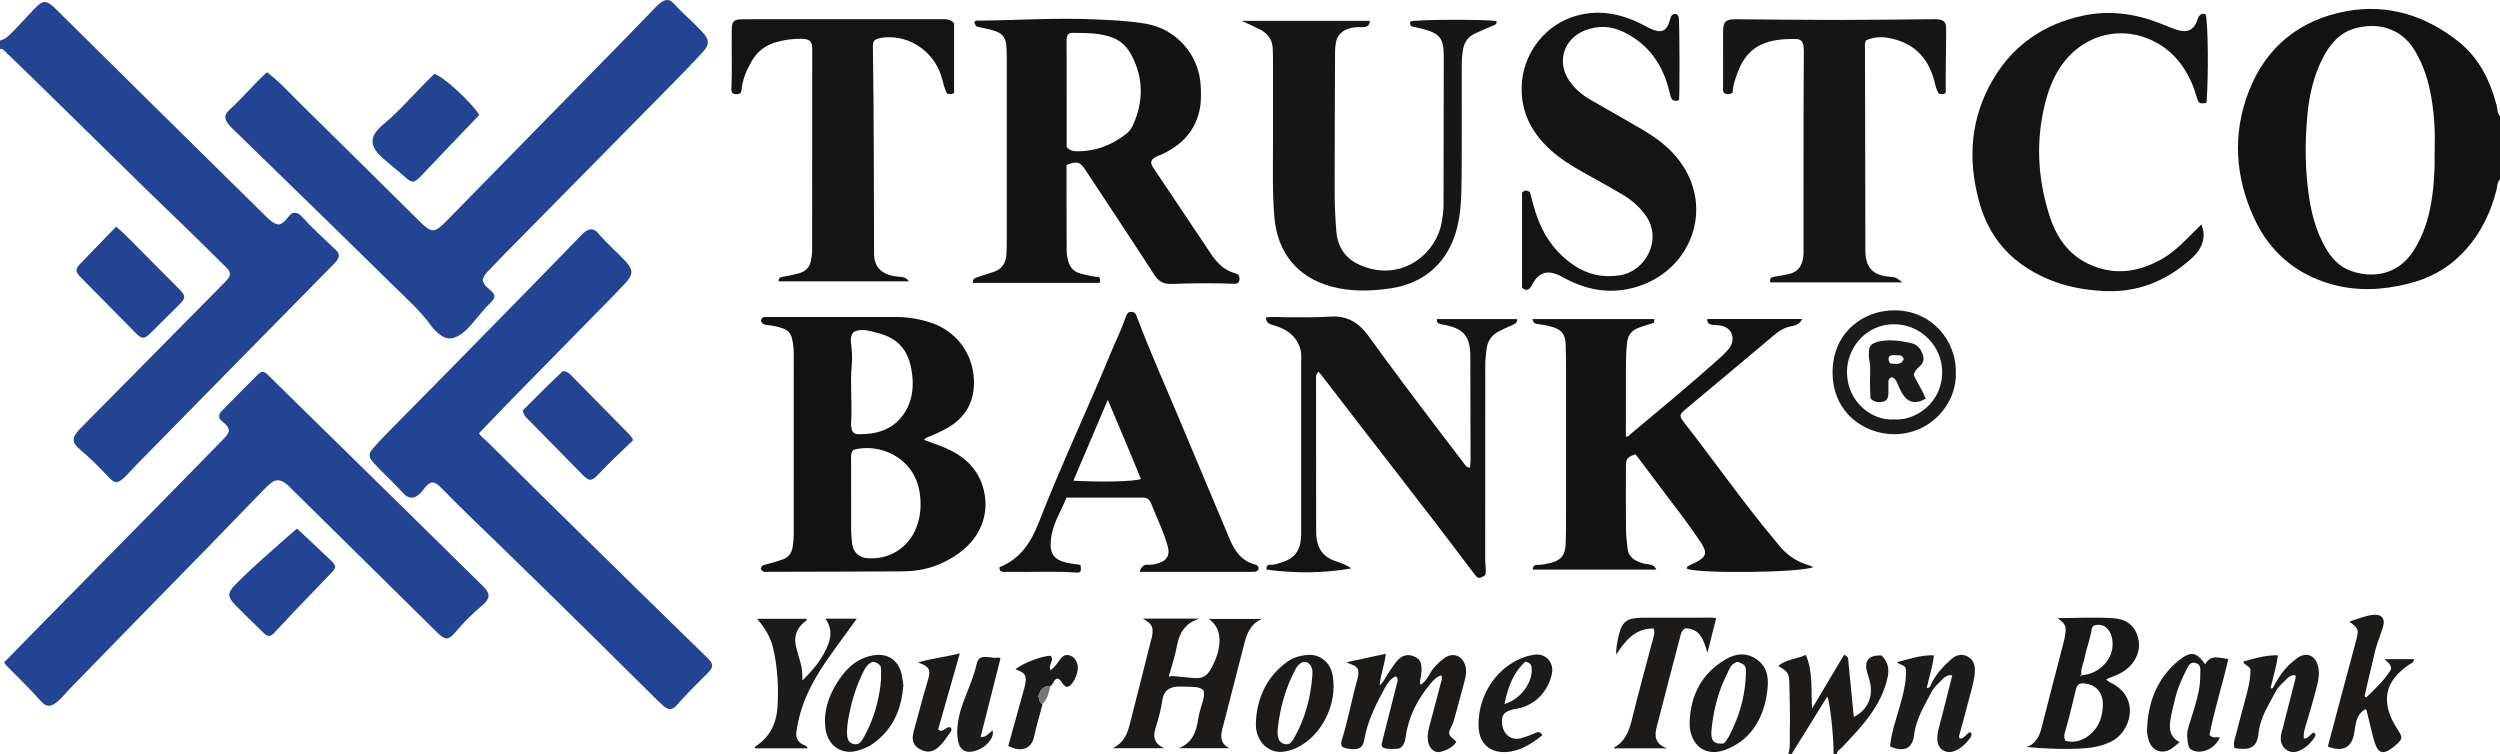 <?xml version="1.0" encoding="iso-8859-1"?>
<!-- Generator: Adobe Illustrator 27.0.0, SVG Export Plug-In . SVG Version: 6.00 Build 0)  -->
<svg version="1.1" id="Layer_1" xmlns="http://www.w3.org/2000/svg" xmlns:xlink="http://www.w3.org/1999/xlink" x="0px" y="0px"
	 viewBox="0 0 1493 450.235" style="enable-background:new 0 0 1493 450.235;" xml:space="preserve">
<g>
	<path style="fill:#224493;" d="M0,24.235c3.395-0.827,5.674-3.327,7.966-5.638c4.216-4.253,8.139-8.795,12.306-13.099
		c5.51-5.691,7.446-5.667,13.114-0.065c18.838,18.616,37.648,37.262,56.498,55.866c22.997,22.697,46.021,45.367,69.04,68.041
		c2.135,2.103,4.304,4.185,7.472,4.766c3.834-0.759,5.141-4.505,7.755-6.619c2.419-1.007,4.334-0.094,5.87,1.612
		c6.47,7.191,13.678,13.622,20.658,20.29c2.274,2.173,2.186,4.04,0.216,6.599c-0.506,0.657-1.101,1.247-1.684,1.84
		c-16.587,16.857-33.187,33.702-49.767,50.565c-22.649,23.037-45.288,46.085-67.92,69.14c-2.215,2.256-4.347,4.594-6.52,6.891
		c-1.502,1.588-3.16,2.948-5.262,3.611c-2.614-0.307-4.049-2.259-5.635-3.913c-5.071-5.291-10.166-10.537-15.836-15.221
		c-5.578-4.607-5.67-7.431-0.511-12.791c6.237-6.481,12.64-12.801,18.963-19.2c22.245-22.51,44.487-45.023,66.73-67.534
		c0.468-0.474,0.956-0.93,1.406-1.421c3.201-3.497,3.298-5.232,0.028-8.479c-8.392-8.332-16.851-16.597-25.322-24.849
		c-7.752-7.55-15.595-15.008-23.329-22.576c-20.948-20.499-41.85-41.043-62.789-61.551c-6.542-6.407-13.136-12.76-19.72-19.123
		C2.673,30.361,1.776,29.018,0,29.235C0,27.568,0,25.901,0,24.235z"/>
	<path style="fill:#131212;" d="M1493,107.235c-1.834,1.521-1.495,3.828-1.991,5.792c-3.815,15.119-10.62,28.543-21.845,39.578
		c-8.767,8.619-19.233,13.901-31.107,16.861c-15.277,3.809-30.539,4.551-45.768,0.256c-21.235-5.99-36.752-19.283-45.967-39.093
		c-11.567-24.866-13.247-50.849-3.187-76.487c10.355-26.39,30.637-42.491,58.321-47.496c24.603-4.448,47.113,2.622,66.642,18.111
		c12.296,9.753,18.986,23.218,22.904,38.201c0.552,2.111,0.226,4.544,1.998,6.278C1493,81.901,1493,94.568,1493,107.235z
		 M1453.987,89.175c0.342-9.895-0.194-20.343-1.943-30.71c-1.697-10.054-4.722-19.67-10.027-28.438
		c-8.004-13.229-21.985-16.857-35.501-13.125c-9.558,2.639-15.225,9.697-19.5,18.076c-5.273,10.337-7.844,21.485-8.96,32.93
		c-1.619,16.599-1.56,33.211,0.909,49.748c1.552,10.395,4.338,20.438,9.475,29.678c3.64,6.548,8.504,12.043,15.786,14.55
		c13.445,4.629,27.985,1.792,36.82-11.67c4.982-7.591,8.103-15.918,10.006-24.74C1453.591,113.708,1454.096,101.768,1453.987,89.175
		z"/>
	<path style="fill:#1C1B1A;" d="M1068,450.235c1.326-4.185,0.76-8.547,0.869-12.789c0.252-9.798-0.054-19.614-0.28-29.42
		c-0.139-6.034-0.833-6.94-6.664-10.3c4.805-4.066,11.003-4.095,16.511-6.61c4.392,10.056,3.038,20.593,3.725,32.036
		c6.754-11.346,12.952-21.759,19.079-32.052c2.847,0.834,2.485,2.71,2.641,4.279c1.079,10.903,2.132,21.808,3.199,32.771
		c8.246-4.114,11.815-12.024,9.588-21.099c-0.473-1.926-1.125-3.807-1.654-5.72c-1.879-6.798,1.083-10.285,8.706-9.852
		c3.399,3.384,4.672,7.578,3.681,12.499c-1.667,8.275-5.39,15.624-10.184,22.476c-5.073,7.251-11.24,13.558-17.289,19.97
		c-1.091,1.156-2.807,1.89-2.925,3.812c-0.667,0-1.333,0-2,0c0.236-8.811-2.126-31.201-3.766-34.256
		c-7.148,11.531-14.191,22.894-21.234,34.256C1069.333,450.235,1068.667,450.235,1068,450.235z"/>
	<path style="fill:#224493;" d="M159.448,43.109c7.565,5.767,13.554,12.521,19.96,18.803c23.902,23.439,47.641,47.043,71.449,70.578
		c6.794,6.716,8.661,6.731,15.479-0.21c19.372-19.721,38.696-39.489,58.044-59.234c16.55-16.89,33.116-33.764,49.653-50.667
		c5.82-5.948,11.565-11.97,17.37-17.934c1.042-1.07,2.122-2.141,3.338-2.995c2.88-2.023,5.232-2.012,7.537,0.555
		c5.351,5.961,11.553,11.048,16.987,16.911c4.506,4.861,4.667,7.606,0.173,12.48c-5.979,6.486-12.129,12.818-18.32,19.104
		c-33.54,34.054-67.118,68.07-100.672,102.11c-3.153,3.199-6.217,6.485-9.343,9.71c-1.418,1.463-2.445,3.122-2.876,4.919
		c0.57,2.678,2.326,4.156,4.161,5.657c3.531,2.888,3.787,4.785,0.656,7.785c-3.988,3.822-7.263,8.233-10.868,12.369
		c-1.974,2.264-3.964,4.483-6.429,6.238c-5.588,3.979-9.793,3.757-14.741-0.873c-1.091-1.021-2.202-2.069-3.066-3.275
		c-6.748-9.41-15.389-17.042-23.571-25.093c-17.92-17.635-35.92-35.19-53.914-52.75c-13.823-13.489-27.69-26.933-41.527-40.408
		c-0.951-0.926-1.907-1.872-2.705-2.927c-2.216-2.931-2.319-5.484,0.426-7.996C144.509,58.775,151.335,50.552,159.448,43.109z"/>
	<path style="fill:#224493;" d="M286.073,258.73c1.217,2.124,3.241,3.397,4.884,5.029c11.468,11.385,22.953,22.753,34.473,34.086
		c18.287,17.99,36.59,35.963,54.914,53.915c14.039,13.754,28.127,27.46,42.18,41.2c3.579,3.499,3.716,5.379,0.305,8.807
		c-6.341,6.372-12.814,12.605-18.708,19.417c-2.517,2.91-4.917,2.953-7.819,0.481c-2.151-1.832-4.125-3.875-6.139-5.865
		c-12.915-12.765-25.788-25.573-38.735-38.306c-16.149-15.882-32.312-31.751-48.552-47.541
		c-13.134-12.77-26.433-25.371-39.239-38.476c-0.349-0.357-0.694-0.722-1.064-1.056c-3.557-3.215-5.57-3.073-8.745,0.662
		c-0.86,1.012-1.539,2.185-2.45,3.143c-3.477,3.656-7.06,4.101-10.389,0.453c-5.841-6.399-12.328-12.147-18.139-18.551
		c-2.796-3.081-2.802-5.247-0.1-8.369c3.156-3.646,6.519-7.12,9.901-10.561c11.211-11.406,22.494-22.74,33.706-34.144
		c17.049-17.341,34.073-34.704,51.084-52.082c9.669-9.878,19.289-19.806,28.934-29.708c0.814-0.835,1.599-1.709,2.488-2.458
		c2.946-2.484,5.867-2.563,8.315,0.405c4.898,5.94,10.819,10.842,16.042,16.44c5.063,5.427,5.176,8.117,0.058,13.657
		c-4.632,5.014-9.476,9.834-14.257,14.71c-17.61,17.959-35.249,35.889-52.841,53.865
		C299.432,244.779,292.779,251.772,286.073,258.73z"/>
	<path style="fill:#224493;" d="M2.49,395.552c6.277-6.415,12.314-12.616,18.385-18.785c25.701-26.117,51.423-52.214,77.113-78.342
		c11.793-11.994,23.525-24.049,35.3-36.061c1.527-1.558,3.029-3.1,3.429-5.273c-0.456-3.477-3.735-4.605-5.494-6.952
		c-0.936-2.265,0.28-3.801,1.749-5.281c6.922-6.973,13.797-13.993,20.764-20.92c2.661-2.646,3.779-2.458,6.602,0.313
		c26.145,25.667,52.314,51.309,78.458,76.978c16.401,16.103,32.766,32.242,49.159,48.354c1.799,1.768,3.496,3.571,3.885,6.099
		c-0.373,2.599-1.941,4.3-3.766,5.803c-5.931,4.884-11.254,10.358-16.233,16.208c-4.033,4.74-5.963,4.714-10.616,0.156
		c-9.758-9.559-19.464-19.171-29.188-28.765c-19.684-19.42-39.363-38.843-59.053-58.256c-0.828-0.816-1.674-1.638-2.618-2.306
		c-3.297-2.335-5.959-2.326-9.051,0.349c-2.514,2.175-4.807,4.614-7.128,7.004c-10.091,10.391-20.125,20.836-30.237,31.206
		c-15.116,15.503-30.292,30.948-45.418,46.44c-12.215,12.51-24.377,25.073-36.606,37.569c-2.674,2.732-4.959,5.839-7.991,8.225
		c-3.746,2.949-6.417,3.004-9.539-0.577c-6.579-7.546-13.85-14.403-20.831-21.548C3.228,396.843,3.02,396.369,2.49,395.552z"/>
	<path style="fill:#141313;" d="M581.06,168.928c-0.448-2.555,1.492-2.988,3.214-3.567c2.976-1.001,5.958-1.986,8.954-2.926
		c5.343-1.676,7.572-5.585,7.826-10.885c0.128-2.659,0.183-5.325,0.184-7.988c0.012-35.982,0.012-71.965-0.001-107.947
		c-0.001-2.663-0.028-5.333-0.209-7.988c-0.352-5.156-2.468-7.866-7.452-9.358c-2.852-0.854-5.792-1.43-8.709-2.049
		c-2.047-0.434-2.038-0.423-3.039-2.97c0.541-1.191,1.636-0.93,2.595-0.938c22.963-0.197,45.919-1.789,68.883-0.76
		c10.439,0.468,20.918,0.813,31.261,2.665c17.987,3.222,31.384,18.361,32.463,36.621c0.365,6.18,0.38,12.287-1.511,18.253
		c-3.56,11.236-11.447,18.389-21.867,23.177c-2.208,1.014-4.865,1.422-6.099,4.052c-0.3,1.979,0.933,3.439,1.924,4.923
		c11.072,16.575,22.218,33.1,33.254,49.699c3.676,5.529,7.876,10.288,14.57,12.136c0.626,0.173,1.211,0.499,1.806,0.773
		c0.145,0.067,0.254,0.213,0.433,0.37c1.052,1.491,0.72,3.032,0.264,4.298c-0.968,0.904-1.829,0.986-2.64,0.954
		c-12.483-0.494-24.97-0.396-37.444,0.104c-4.643,0.186-7.665-1.284-10.272-5.315c-13.623-21.062-27.534-41.937-41.318-62.895
		c-3.116-4.738-5.065-5.325-11.205-2.844c0,5.807-0.009,11.775,0.002,17.743c0.019,10.828,0.044,21.655,0.081,32.483
		c0.004,1.163,0.008,2.339,0.173,3.486c1.121,7.816,3.82,10.668,11.633,11.976c2.451,0.41,4.825,1.326,7.201,1.091
		c1.278,1.012,1.014,2.165,0.732,3.622C631.557,168.928,606.313,168.928,581.06,168.928z M637.004,87.846
		c1.879,2.064,3.928,2.468,6.173,2.487c11.263,0.096,21.106-3.722,29.801-10.732c1.584-1.277,2.744-2.912,3.573-4.745
		c6.413-14.194,6.466-28.266-0.943-42.147c-2.511-4.704-6.161-8.308-11.157-10.238c-7.595-2.935-15.653-2.69-23.6-2.859
		c-2.8-0.059-3.752,1.226-3.876,4.132c-0.12,2.826,0.026,5.663,0.026,8.495C637.006,50.728,637.004,69.215,637.004,87.846z"/>
	<path style="fill:#121212;" d="M551.771,262.689c5.89,2.236,11.454,3.943,16.619,6.615c8.943,4.628,15.48,11.465,18.517,21.203
		c4.68,15.01-0.817,29.986-13.808,39.56c-9.898,7.294-21.142,11.069-33.479,11.143c-26.657,0.159-53.315,0.219-79.973,0.277
		c-1.885,0.004-4.115,0.709-5.294-1.73c0.118-1.537,1.02-2.147,2.509-2.52c3.37-0.845,6.708-1.841,10.013-2.917
		c3.822-1.245,5.998-3.841,6.537-7.95c0.304-2.318,0.595-4.611,0.594-6.95c-0.01-35.999-0.018-71.997,0.012-107.996
		c0.003-3.021-0.335-5.979-0.941-8.92c-0.657-3.186-2.484-5.322-5.603-6.401c-2.84-0.983-5.737-1.625-8.721-1.945
		c-1.841-0.197-3.716-0.42-4.336-2.691c0.295-1.188,0.86-2.124,2.301-2.134c1.166-0.008,2.333-0.023,3.499-0.023
		c24.833-0.001,49.666,0.01,74.499-0.008c7.716-0.006,15.191,1.266,22.465,3.849c11.57,4.108,23.979,15.678,24.468,34.39
		c0.302,11.56-4.405,20.967-14.537,27.234c-3.544,2.192-7.301,3.923-11.141,5.513C554.65,260.835,553.119,261.115,551.771,262.689z
		 M509.653,268.669c-1.659,1.727-1.378,3.944-1.379,6.083c-0.007,13.969-0.039,27.939,0.026,41.908
		c0.013,2.81,0.276,5.638,0.663,8.424c0.645,4.643,4.021,7.764,8.607,8.215c13.181,1.297,25.128-6.104,29.798-18.57
		c2.49-6.647,2.94-13.401,1.858-20.511C545.903,272.372,524.129,264.411,509.653,268.669z M509.507,198.521
		c-1.338,1.89-1.58,3.768-1.331,5.845c0.532,4.45,0.958,8.951,0.52,13.406c-1.124,11.427,0.323,22.868-0.403,34.29
		c-0.083,1.31,0.027,2.665,0.276,3.955c0.387,2.004,1.605,3.236,3.773,3.281c11.617,0.242,21.754-2.899,28.216-13.315
		c3.872-6.24,4.994-13.378,4.357-20.598c-1.276-14.452-6.991-23.277-21.526-26.756C518.9,197.556,514.035,195.774,509.507,198.521z"
		/>
	<path style="fill:#141313;" d="M1082.878,338.709c-8.18,3.341-69.305,4.023-75.576,0.851c0.046-1.488,1.38-1.697,2.318-2.254
		c0.71-0.422,1.52-0.669,2.266-1.036c7.274-3.582,8.069-5.969,3.633-12.66c-7.173-10.819-15.205-21.022-23.006-31.388
		c-4.801-6.38-9.591-12.767-14.393-19.146c-0.496-0.659-1.039-1.284-1.462-1.805c-4.858,1.724-5.624,2.645-5.639,7.167
		c-0.04,12.497-0.09,24.995,0.031,37.49c0.039,3.974,0.464,7.961,0.966,11.91c0.641,5.046,4.449,7.09,8.73,8.454
		c1.413,0.451,2.936,0.563,4.411,0.815c1.702,0.29,3.137,0.939,4.038,3.063c-24.772,0-49.266,0-73.802,0
		c0.011-2.147,1.086-2.953,2.83-2.836c2.55,0.171,4.958-0.547,7.385-1.068c6.316-1.354,9.11-4.561,9.391-11.052
		c0.237-5.49,0.236-10.992,0.24-16.489c0.021-29.663,0.018-59.325,0.001-88.988c-0.003-4.497-0.06-8.995-0.194-13.49
		c-0.201-6.789-2.341-9.523-8.969-11.285c-2.555-0.679-5.193-1.092-7.818-1.441c-1.713-0.228-2.784-0.904-3.063-2.984
		c24.269,0,48.477,0,72.808,0c-0.069,0.711-0.131,1.342-0.214,2.193c-2.983,0.966-5.975,1.851-8.907,2.903
		c-4.262,1.53-6.707,4.299-7.228,9.121c-0.557,5.155-0.639,10.288-0.653,15.439c-0.036,13.493-0.012,26.986-0.012,40.474
		c1.575,0.343,2.144-0.922,2.932-1.581c18.261-15.271,36.65-30.394,54.311-46.367c1.474-1.334,2.879-2.773,4.142-4.306
		c4.239-5.146,2.864-13.219-5.956-14.157c-1.324-0.141-2.67-0.094-3.985-0.281c-1.838-0.261-3.042-1.172-2.776-3.444
		c18.754,0,37.486,0,56.58,0c-1.397,3.131-4.128,3.894-6.562,4.33c-4.142,0.743-7.305,2.852-10.409,5.466
		c-17.445,14.688-34.95,29.304-52.451,43.925c-3.95,3.3-4.163,4.111-1.012,8.136c15.899,20.312,30.768,41.41,46.954,61.502
		c3.029,3.76,6.178,7.424,9.167,11.215c4.779,6.063,10.781,10.27,18.207,12.443C1081.063,337.821,1081.937,338.306,1082.878,338.709
		z"/>
	<path style="fill:#151414;" d="M787.483,222.005c-1.962,1.647-1.532,3.422-1.532,5.024c-0.002,29.659,0.029,59.319,0.056,88.978
		c0.001,0.999,0.008,1.999,0.047,2.998c0.296,7.703,3.522,13.26,11.132,15.987c3.331,1.194,6.832,2.132,9.838,4.478
		c-16.892,2.92-33.745,3.009-50.666,0.695c-0.157-2.089,0.681-2.963,2.234-2.889c2.404,0.115,4.608-0.715,6.794-1.392
		c7.646-2.368,11.129-6.963,11.602-14.952c0.098-1.662,0.081-3.331,0.082-4.997c0.004-32.827,0.016-65.654-0.019-98.482
		c-0.003-2.98,0.395-6.014-0.466-8.937c-2.356-8.004-8.329-12.117-15.901-14.217c-2.638-0.732-4.69-1.49-4.632-4.797
		c4.244-0.449,8.393-0.043,12.54-0.036c8.827,0.015,17.654,0.127,26.475-0.4c9.531-0.569,16.523,3.776,21.98,11.289
		c8.114,11.17,16.281,22.303,24.567,33.346c10.784,14.372,21.698,28.646,32.589,42.937c0.863,1.133,1.562,2.611,3.718,2.692
		c0.109-1.778,0.312-3.537,0.309-5.296c-0.035-20.494-0.101-40.987-0.16-61.481c-0.001-0.333-0.01-0.666-0.018-0.999
		c-0.257-10.506-4.021-15.072-14.258-17.295c-1.458-0.317-2.952-0.528-4.361-0.994c-1.022-0.338-1.534-1.231-1.266-2.713
		c15.826,0,31.713,0,47.814,0c0.309,2.184-1.341,2.897-2.973,3.64c-2.563,1.167-5.161,2.27-7.668,3.549
		c-4.455,2.273-7.029,5.843-7.599,10.931c-0.37,3.306-0.742,6.595-0.742,9.926c0.008,38.493,0.027,76.986-0.035,115.479
		c-0.005,3.142,0.784,6.292,0.055,9.379c-3.57,2.313-4.371,2.241-6.537-0.643c-29.874-39.784-60.714-78.825-90.944-118.335
		C788.938,223.695,788.277,222.958,787.483,222.005z"/>
	<path style="fill:#171616;" d="M741.529,12.455c26.291,0,51.361,0,76.59,0c-0.183,3.236-2.327,3.817-4.785,3.741
		c-2.857-0.088-5.663,0.058-8.357,1.048c-3.85,1.414-6.457,3.981-7.149,8.167c-0.243,1.471-0.516,2.962-0.522,4.445
		c-0.122,28.318-0.283,56.635-0.25,84.953c0.009,7.805,0.371,15.629,1.017,23.407c0.776,9.334,5.422,16.263,14.163,20.085
		c24.234,10.596,45.714-6.322,48.871-26.253c0.496-3.131,0.962-6.239,0.967-9.417c0.044-29.656,0.144-59.312,0.148-88.969
		c0.002-10.944-2.393-13.83-13.195-16.536c-2.068-0.518-4.152-0.974-6.101-1.429c-1.012-0.872-0.888-1.855-0.668-2.857
		c1.457-1.233,46.605-1.401,51.505-0.192c0.258,2.065-1.331,2.331-2.719,2.912c-3.513,1.471-7.027,2.95-10.465,4.585
		c-3.859,1.836-5.99,4.904-6.828,9.194c-0.875,4.477-0.79,8.951-0.8,13.433c-0.048,20.993,0.103,41.987-0.075,62.979
		c-0.087,10.289-0.217,20.624-2.817,30.702c-5.204,20.175-19.329,32.885-39.979,35.823c-11.778,1.676-23.641,1.981-35.163-1.191
		c-19.888-5.476-32.025-19.927-33.859-41.351c-1.279-14.937-0.804-29.939-0.814-44.917c-0.012-16.662,0.001-33.324-0.009-49.986
		c-0.001-1.663-0.143-3.327-0.127-4.99c0.055-5.784-2.729-9.789-7.768-12.314C749.129,15.916,745.837,14.467,741.529,12.455z"/>
	<path style="fill:#151414;" d="M1317.707,61.456c-3.922,0.623-4.549,0.356-5.552-2.496c-0.768-2.185-1.282-4.464-2.115-6.621
		c-5.122-13.264-13.54-23.606-26.934-29.138c-19.365-7.999-40.51-1.176-52.493,16.569c-5.689,8.424-8.596,17.895-10.568,27.673
		c-4.196,20.812-2.473,41.331,3.94,61.461c5.052,15.861,14.818,27.327,31.462,31.701c12.025,3.16,23.321,0.629,34.091-5.075
		c6.397-3.388,11.742-8.091,16.764-13.226c2.667-2.727,5.443-5.348,8.417-8.259c2.275,5.744,1.456,10.851-1.788,15.675
		c-1.78,2.647-4.188,4.699-6.606,6.743c-13.88,11.731-29.953,17.957-48.064,17.394c-18.879-0.587-36.743-5.356-52.185-16.909
		c-12.596-9.424-20.296-22.162-24.326-37.222c-6.727-25.142-4.896-49.404,8.396-72.122c12.165-20.793,30.555-33.301,53.991-38.294
		c15.529-3.308,30.666-1.21,45.383,4.446c3.243,1.246,6.43,2.65,9.708,3.793c6.464,2.253,10.787,1.07,13.002-5.611
		c0.771-2.325,1.875-4.369,4.951-3.434C1318.679,12.693,1319.021,46.212,1317.707,61.456z"/>
	<path style="fill:#151414;" d="M908.959,171.847c0-19.022,0-37.974,0-56.791c1.515-1.627,2.976-1.604,4.717-0.261
		c1.581,5.696,2.956,11.659,5.272,17.345c4.383,10.76,11.149,19.631,20.776,26.153c8.453,5.727,17.714,7.723,27.94,6.074
		c14.967-2.413,25.53-21.352,15.015-35.862c-3.684-5.083-8.319-9.102-13.638-12.259c-7.559-4.487-15.289-8.686-22.957-12.988
		c-7.11-3.989-14.059-8.229-20.127-13.726c-12.477-11.301-18.858-25.163-16.878-42.18c1.891-16.255,13.789-32.943,32.806-38.084
		c13.567-3.668,26.253-0.975,38.502,5.122c2.22,1.105,4.363,2.405,6.663,3.303c5.475,2.139,8.363,0.585,10.06-5.152
		c0.643-2.172,0.87-4.832,4.186-4.083c0.81,0.672,1.173,1.421,1.286,2.252c0.487,3.579,0.589,46.366,0.127,48.876
		c-1.137,0.952-2.397,0.709-3.797,0.207c-1.23-1.355-1.467-3.161-1.895-4.933c-3.86-16.002-12.309-28.502-27.499-35.813
		c-7.594-3.655-15.327-3.929-23.144-0.822c-12.59,5.003-16.843,18.815-9.219,29.948c3.251,4.747,7.544,8.429,12.479,11.298
		c10.181,5.919,20.483,11.63,30.644,17.582c7.476,4.38,14.527,9.335,20.266,15.976c24.382,28.214,10.894,67.601-22.573,78.103
		c-14.878,4.668-29.183,2.587-42.861-4.628c-1.903-1.004-3.779-2.116-5.787-2.855c-5.69-2.096-10.023-0.57-13.275,4.509
		c-0.713,1.114-1.2,2.389-2,3.429C912.754,173.272,911.156,173.786,908.959,171.847z"/>
	<path style="fill:#171616;" d="M1034.717,55.416c-2.063,1.123-3.6,1.101-5.053,0.135c-1.029-1.239-0.645-2.623-0.646-3.913
		c-0.014-10.827,0.026-21.653,0.017-32.48c-0.005-6.163,1.36-7.694,7.544-7.661c19.641,0.103,39.281,0.418,58.922,0.419
		c19.308,0.001,38.617-0.282,57.926-0.438c1.166-0.009,2.341-0.092,3.496,0.021c3.992,0.391,5.305,1.632,5.321,5.706
		c0.032,8.486-0.16,16.973-0.23,25.459c-0.036,4.288-0.006,8.577-0.006,12.694c-1.351,1.269-2.642,0.907-4.063,0.581
		c-1.789-2.42-2.149-5.445-2.944-8.278c-3.334-11.885-10.353-20.253-22.447-23.877c-6.174-1.851-12.305-2.426-18.211,0.358
		c-0.934,2.01-0.568,3.871-0.565,5.676c0.06,39.974,0.142,79.949,0.234,119.923c0.023,9.94,4.368,14.633,14.264,15.489
		c3.823,0.33,4.196,0.486,7.818,3.428c-26.55,0-52.688,0-78.807,0c-0.719-2.289,0.304-3.114,2.36-3.412
		c2.787-0.403,5.549-0.984,8.317-1.515c5.76-1.107,8.336-5.008,8.965-10.467c0.228-1.976,0.138-3.993,0.138-5.991
		c0.007-26.818-0.012-53.636,0.013-80.454c0.01-11.491,0.112-22.983,0.158-34.474c0.006-1.497,0.035-3.007-0.141-4.488
		c-0.343-2.895-1.554-4.474-4.351-4.539c-16.008-0.371-28.452,2.957-34.667,19.056C1036.414,46.679,1034.847,51.014,1034.717,55.416
		z"/>
	<path style="fill:#151414;" d="M442.261,55.643c-1.895,0.867-3.303,0.66-4.36,0.296c-0.99-0.94-1.175-1.779-1.136-2.599
		c0.549-11.816,0.075-23.639,0.229-35.457c0.068-5.214,1.107-6.342,6.516-6.383c9.827-0.074,19.656-0.021,29.484-0.021
		c29.616,0,59.232-0.002,88.848,0.004c2.801,0.001,5.713-0.327,7.931,2.392c0,13.811,0,27.742,0,41.549
		c-1.381,1.135-2.657,0.878-4.196,0.455c-1.944-3.541-2.425-7.724-3.809-11.591c-4.881-13.642-17.962-22.643-32.203-22.048
		c-0.991,0.041-1.997,0.107-2.964,0.314c-4.962,1.063-5.386,1.493-5.304,6.661c0.65,40.791,0.531,81.586,0.697,122.38
		c0.038,9.31,6.157,12.763,14.048,13.578c2.499,0.258,4.957,0.152,6.785,2.839c-26.141,0-51.987,0-77.836,0
		c-0.136-2.257,1.229-2.509,2.848-2.787c3.102-0.533,6.209-1.133,9.237-1.978c3.987-1.113,6.602-3.593,7.257-7.932
		c0.273-1.808,0.672-3.58,0.673-5.429c0.011-40.144,0.053-80.288,0.047-120.432c-0.001-4.79-1.481-6.179-6.261-6.283
		c-5.358-0.117-10.632,0.639-15.74,2.15c-6.134,1.815-10.929,5.578-14.113,11.164c-3.047,5.345-5.575,10.907-6.054,17.181
		C442.837,54.293,442.503,54.9,442.261,55.643z"/>
	<path style="fill:#151414;" d="M680.608,341.516c0.967-3.315,2.606-4.467,5.059-4.257c2.407,0.206,4.652-0.451,6.835-1.18
		c4.439-1.482,6.207-4.806,4.979-9.375c-2.46-9.152-6.736-17.617-10.19-26.394c-0.806-2.048-2.386-3.13-4.643-3.13
		c-15.145,0.002-30.291,0.001-45.716,0.001c-3.465,8.383-8.431,15.916-9.329,25.124c-0.794,8.139,1.563,11.944,9.368,13.714
		c2.732,0.62,5.544,0.89,8.259,1.311c0.729,3.946,0.258,4.802-2.673,4.597c-13.302-0.931-26.62-0.142-39.927-0.422
		c-1.647-0.035-3.322,0.275-4.857-0.26c-0.91-0.583-0.878-1.416-0.842-2.569c12.301-4.752,18.793-14.766,23.413-26.626
		c13.343-34.254,29.11-67.484,43.089-101.471c2.957-7.189,6.504-14.132,8.931-21.544c0.299-0.912,1.006-1.691,1.449-2.409
		c2.462-0.922,4.087-0.257,4.948,2.041c8.609,22.962,18.754,45.287,28.159,67.919c9.089,21.871,18.387,43.655,27.516,65.51
		c3.013,7.213,7.248,13.052,15.292,15.088c0.692,0.175,1.226,0.464,1.551,1.095c0.15,0.291,0.263,0.601,0.39,0.903
		c-0.134,1.658-1.219,2.237-2.689,2.313c-0.997,0.051-1.999,0.02-2.998,0.02c-20.159,0.001-40.317,0-60.476,0
		C684.035,341.516,682.564,341.516,680.608,341.516z M661.574,238.782c-6.986,16.412-13.727,32.25-20.552,48.285
		c16.676,0.947,36.265,0.541,40.322-1.027C674.998,270.368,668.326,254.845,661.574,238.782z"/>
	<path style="fill:#1C1B1A;" d="M699.417,403.67c4.302,0.401,8.61,0.747,12.905,1.218c5.457,0.599,8.356-0.836,11.005-5.691
		c2.157-3.953,3.926-8.103,4.605-12.551c0.97-6.349,0.297-12.341-6.015-17.033c10.894,0,21.034,0,31.749,0
		c-6.969,2.962-9.075,8.884-10.683,15.215c-4.117,16.216-8.326,32.409-12.502,48.61c-0.124,0.481-0.321,0.943-0.438,1.425
		c-1.186,4.858-1.338,9.352,4.219,11.971c-9.764,0-19.528,0-30.27,0c8.16-3.372,10.378-9.702,11.472-16.927
		c0.591-3.904,1.82-7.728,2.967-11.526c0.596-1.975,0.798-3.87,0.375-5.979c-1.582-1.619-3.654-2.076-5.838-2.161
		c-2.993-0.117-5.99-0.257-8.983-0.22c-5.831,0.072-9.118,2.646-9.89,8.366c-0.715,5.298-2.153,10.367-3.688,15.44
		c-0.144,0.474-0.287,0.948-0.429,1.423c-1.442,4.822-0.789,8.879,5.332,11.56c-10.655,0-20.137,0-30.751,0
		c8.442-4.166,9.488-11.832,11.336-18.984c3.894-15.072,7.63-30.186,11.435-45.281c0.202-0.802,0.536-1.578,0.666-2.389
		c0.936-5.821,0.146-7.439-5.407-10.719c11.076,0,21.793,0,33.623,0c-8.757,2.869-11.986,8.815-13.381,16.494
		c-1.033,5.689-2.949,11.218-4.471,16.818c-0.238,0.393-0.487,0.85-0.077,1.208C698.701,404.32,699.101,404.023,699.417,403.67z"/>
	<path style="fill:#191818;" d="M1228.784,369.151c11.138-0.034,22.248-0.736,33.354,0.064c6.27,0.451,11.263,2.913,13.805,8.95
		c2.59,6.151,1.794,12.032-2.102,17.438c-2.493,3.459-5.88,5.841-9.754,7.528c-1.965,0.856-3.994,1.568-6.198,2.424
		c1.04,1.799,2.904,2.168,4.371,3.031c16.023,9.429,9.679,28.481-0.787,33.918c-5.462,2.838-11.278,4.032-17.215,4.413
		c-11.243,0.72-22.498,0.199-33.954-0.776c5.416-2.033,7.604-6.265,8.906-11.435c4.448-17.664,9.093-35.278,13.651-52.914
		c0.166-0.641,0.203-1.315,0.318-1.97C1234.207,374.015,1233.608,372.623,1228.784,369.151z M1242.995,403.229
		c9.856-0.378,18.613-8.752,18.665-18.303c0.043-7.769-4.38-13.533-11.364-11.298c-0.294,0.47-1.009,1.117-1.106,1.847
		c-0.785,5.919-3.167,11.44-4.231,17.278c-0.639,3.502-2.597,6.763-1.943,10.502c-0.336-0.279-0.578-0.218-0.655,0.198
		c-0.022,0.117,0.108,0.374,0.171,0.375C1242.895,403.833,1243.05,403.608,1242.995,403.229z M1233.409,442.419
		c5.536,1.442,10.438-0.153,14.717-3.699c5.511-4.566,7.562-10.943,7.716-17.753c0.162-7.134-3.962-11.817-10.197-12.703
		c-3.874-0.551-5.166,0.226-6.063,4.033c-1.976,8.384-4.006,16.751-6.405,25.027
		C1232.767,438.738,1232.451,440.247,1233.409,442.419z"/>
	<path style="fill:#1C1B1A;" d="M810.91,399.533c-0.86-1.193-1.854-2.014-3.166-2.475c-1.087-0.382-2.133-0.88-3.717-1.544
		c8.012-1.726,15.565-3.354,23.535-5.071c-0.494,6.413-3.217,12.165-3.597,18.923c3.109-3.043,4.345-6.575,6.518-9.455
		c1.401-1.857,2.606-3.886,4.168-5.59c2.556-2.788,5.698-3.918,9.446-2.461c3.731,1.45,4.913,3.391,4.819,8.237
		c-0.029,1.486-0.227,2.977-0.46,4.448c-0.225,1.425-0.82,2.823-0.046,4.397c2.681-1.704,4.182-4.312,5.668-6.881
		c2.132-3.685,5.09-6.553,8.482-9.021c4.86-3.536,10.374-1.772,12.329,3.911c1.015,2.95,0.723,5.952-0.019,8.839
		c-2.145,8.338-4.454,16.634-6.749,24.933c-0.305,1.103-0.865,2.143-1.372,3.18c-2.062,4.212-1.928,4.838,1.791,7.93
		c0.38,0.316,0.729,0.671,1.242,1.147c-2.256,3.463-5.757,5.005-9.398,6.026c-3.207,0.899-6.413-1.531-7.323-5.199
		c-0.862-3.476-0.336-6.887,0.606-10.318c2.455-8.939,4.774-17.915,7.113-26.885c0.243-0.932,0.596-1.906,0.037-3.302
		c-2.777,0.784-4.619,2.735-6.38,4.819c-7.871,9.313-13.266,19.781-14.989,31.978c-0.162,1.146-0.329,2.336-0.775,3.386
		c-0.806,1.899-2.053,3.58-4.323,3.663c-2.956,0.107-5.981,0.481-8.692-0.808c-0.86-1.227-0.503-2.305-0.207-3.461
		c2.917-11.383,5.801-22.775,8.654-34.174c0.386-1.54,1.258-3.184-0.47-4.819c-3.191,1.327-5.076,4.175-6.59,6.953
		c-5.315,9.754-10.368,19.64-12.274,30.796c-0.807,4.719-2.893,6.083-7.687,5.709c-1.154-0.09-2.318-0.226-3.442-0.492
		c-0.783-0.185-1.506-0.628-2.055-0.869c-0.859-1.309-0.756-2.517-0.408-3.602c3.898-12.157,6.014-24.771,9.517-37.028
		C811.251,403.42,811.454,401.435,810.91,399.533z"/>
	<path style="fill:#234493;" d="M286.268,68.611c-5.786,6.046-11.413,11.912-17.025,17.793c-5.967,6.252-11.925,12.513-17.875,18.78
		c-4.134,4.355-5.334,4.293-9.81,0.265c-4.194-3.775-8.702-7.2-12.906-10.965c-8.253-7.389-8.285-13.049,0.185-20.113
		c11.012-9.184,20.032-20.307,30.556-30.238C264.403,45.502,280.572,59.957,286.268,68.611z"/>
	<path style="fill:#224493;" d="M378.112,262.874c-7.184,6.845-14.19,13.452-20.822,20.446c-3.984,4.201-5.419,4.221-9.411,0.182
		c-11.108-11.238-22.155-22.535-33.237-33.8c-1.061-1.078-2.068-2.165-2.448-4.555c7.771-7.858,15.918-16.004,23.936-23.516
		c2.826,0.143,4.036,1.551,5.318,2.857c11.306,11.509,22.615,23.016,33.928,34.519C376.432,260.078,377.433,261.18,378.112,262.874z
		"/>
	<path style="fill:#234493;" d="M69.372,135.311c2.528,2.31,4.292,3.797,5.915,5.425c10.582,10.611,21.129,21.256,31.696,31.881
		c4.046,4.068,4.005,5.454-0.016,9.387c-5.712,5.587-11.336,11.262-17.016,16.881c-3.815,3.774-5.143,3.782-9.026-0.134
		c-10.905-10.997-21.786-22.017-32.646-33.058c-3.301-3.356-3.405-4.998-0.529-7.996C54.778,150.369,61.854,143.088,69.372,135.311z
		"/>
	<path style="fill:#234493;" d="M177.392,315.67c7.092,6.661,13.805,12.865,20.392,19.2c3.061,2.945,3.116,4.055,0.28,7.061
		c-6.968,7.386-14.088,14.627-21.108,21.964c-3.68,3.846-7.248,7.8-10.931,11.643c-1.479,1.544-2.743,3.37-4.749,4.205
		c-2.238,0.219-3.433-1.377-4.703-2.602c-5.394-5.201-10.767-10.429-16.01-15.782c-4.804-4.905-4.828-7.305-0.012-12.231
		c9.898-10.125,20.714-19.263,31.257-28.692C173.526,318.899,175.314,317.44,177.392,315.67z"/>
	<path style="fill:#1D1C1C;" d="M1168.014,222.913c0.555,18.216-15.102,36.492-36.979,36.396
		c-17.809-0.078-36.812-12.933-36.61-37.332c0.196-23.646,18.525-36.829,37.28-36.656
		C1153.459,185.523,1168.579,203.291,1168.014,222.913z M1131.159,250.474c12.264,0.927,28.613-9.326,28.702-28.189
		c0.071-15.156-12.366-28.584-28.653-28.648c-17.281-0.067-28.386,14.695-28.204,28.825
		C1103.229,240.035,1117.894,251.441,1131.159,250.474z"/>
	<path style="fill:#1C1B1A;" d="M1413.042,416.592c5.606-5.406,11.278-10.754,14.943-16.98c-0.097-3.372-2.525-4.223-3.821-5.981
		c5.988,0,11.682,0,17.409,0c0.047,2.054-1.456,2.383-2.497,3.055c-3.389,2.187-6.42,4.791-8.925,7.934
		c-4.823,6.052-5.708,12.851-3.574,20.178c1.222,4.196,3.349,7.919,5.72,11.548c2.63,4.025,2.411,5.235-1.306,8.401
		c-1.139,0.97-2.315,1.908-3.544,2.76c-4.174,2.893-7.066,2.05-8.839-2.805c-1.076-2.945-1.766-6.037-2.539-9.086
		c-0.936-3.691-1.769-7.408-2.675-11.107c-0.073-0.297-0.367-0.54-0.717-1.031c-3.223,1.811-4.903,4.67-5.678,8.141
		c-0.433,1.942-0.704,3.922-1.007,5.891c-1.37,8.887-6.86,11.893-15.814,8.324c2.386-9.004,4.771-18.058,7.186-27.103
		c3.249-12.167,6.543-24.322,9.778-36.493c1.682-6.326,1.386-7.057-4.174-10.98c4.764-1.512,9.1-3.461,13.883-4.036
		c5.232-0.628,7.936,1.877,6.194,7.422c-1.686,5.367-3.937,10.548-5.087,16.094c-0.875,4.219-2.019,8.382-3.003,12.579
		c-0.969,4.133-1.887,8.278-2.828,12.418C1412.433,416.019,1412.738,416.306,1413.042,416.592z"/>
	<path style="fill:#1C1B1A;" d="M1006.362,375.222c-2.418,1.56-2.596,3.705-3.088,5.57c-4.692,17.777-9.314,35.572-13.901,53.376
		c-1.353,5.251-1.192,10.058,6.187,12.745c-11.576,0-21.606,0-31.659,0c0.062-0.26,0.048-0.514,0.146-0.568
		c6.558-3.614,8.815-9.755,10.505-16.607c4.045-16.404,8.508-32.705,12.858-49.032c0.433-1.625,0.975-3.165,0.098-5.379
		c-10.975-0.116-16.881,7.255-22.346,15.611c-0.151-4.614,1.494-12.726,3.071-16.257c1.429-3.201,3.945-4.854,7.272-5.348
		c1.966-0.292,3.969-0.459,5.956-0.465c13.662-0.043,27.325-0.032,40.987-0.02c0.652,0.001,1.303,0.168,2.442,0.324
		c-1.674,6.644-3.31,13.14-5.222,20.726C1017.414,381.982,1015.217,375.327,1006.362,375.222z"/>
	<path style="fill:#1D1C1C;" d="M1357.424,410.678c3.274-6.218,7.06-12.036,12.779-16.343c0.798-0.601,1.548-1.278,2.392-1.803
		c4.863-3.025,9.586-1.235,11.407,4.196c1.567,4.675,0.627,9.287-0.517,13.77c-2.006,7.862-4.357,15.638-6.671,23.417
		c-0.707,2.375-1.338,4.689-0.93,7.189c2.877-0.017,3.754-2.877,5.936-3.65c1.435,0.913,1.066,1.971,0.377,2.997
		c-2.368,3.528-5.388,6.362-9.333,8.002c-5.335,2.218-10.658-1.382-10.799-7.174c-0.062-2.54,0.807-4.913,1.41-7.315
		c2.417-9.639,4.95-19.249,7.418-28.876c0.115-0.449,0.015-0.953,0.015-1.784c-2.427-0.413-4.115,0.969-5.566,2.421
		c-2.227,2.229-4.793,4.392-6.205,7.109c-3.426,6.596-7.589,12.883-9.445,20.233c-0.327,1.295-0.648,2.559-0.771,3.895
		c-0.771,8.395-3.627,10.834-11.88,10.18c-0.809-0.064-1.606-0.27-2.633-0.45c-0.891-3.342,0.513-6.302,1.239-9.233
		c2.151-8.68,4.681-17.266,6.824-25.947c0.99-4.011,1.566-8.145,1.513-11.903c-1.023-2.165-3.398-2.178-4.425-4.466
		c6.734-1.907,13.297-3.964,20.845-3.822c-0.844,6.468-2.697,12.418-4.135,18.451c-0.213,0.412-0.423,0.884,0.008,1.221
		C1356.712,411.333,1357.108,411.031,1357.424,410.678z"/>
	<path style="fill:#1D1C1C;" d="M1128.765,445.807c0.74-8.587,3.677-16.359,5.88-24.31c1.593-5.749,3.225-11.502,3.524-17.511
		c0.09-1.81,0.337-3.649-0.237-5.318c-1.158-1.78-3.401-1.507-5.034-3.214c7.31-1.831,14.194-4.392,22.06-4.095
		c-0.818,6.818-2.83,13.038-4.29,19.419c1.844,0.164,2.009-0.901,2.405-1.769c2.749-6.027,7.103-10.782,11.979-15.132
		c2.826-2.521,6.013-3.685,9.582-2.018c3.554,1.66,4.825,4.857,4.757,8.627c-0.093,5.197-1.724,10.109-2.987,15.072
		c-1.958,7.696-4.114,15.342-6.172,23.013c-0.209,0.777-0.491,1.584,0.099,2.538c2.898,0.085,3.96-3.2,6.326-3.902
		c1.233,1.343,0.699,2.488,0.043,3.375c-2.498,3.376-5.413,6.315-9.421,7.902c-5.104,2.022-10.02-1.04-10.27-6.452
		c-0.107-2.314,0.144-4.567,0.765-6.879c2.815-10.492,5.386-21.05,8.104-31.817c-2.472-0.478-4.166,0.677-5.509,2.025
		c-2.458,2.465-5.288,4.859-6.846,7.863c-4.241,8.179-9.233,16.03-10.386,25.606
		C1142.142,447.101,1137.142,449.365,1128.765,445.807z"/>
	<path style="fill:#1C1B1B;" d="M482.286,446.91c-10.479,0-20.915,0-31.387,0c-0.29-0.42-0.082-0.956,0.239-1.161
		c8.714-5.569,12.605-13.838,13.21-23.846c0.705-11.66,0.002-23.263-2.578-34.661c-1.48-6.539-4.913-12.236-9.652-17.696
		c10.237,0,19.938,0,29.655,0c0.164,1.46-1.251,1.765-2.046,2.489c-4.359,3.971-5.735,8.79-4.245,14.45
		c0.801,3.042,1.588,6.093,2.53,9.093c1.046,3.332,1.192,6.747,1.16,10.797c6.834-6.644,12.431-13.503,15.612-22.059
		c1.899-5.108,1.529-10.095-1.81-14.844c6.223,0,12.097,0,18.711,0c-4.247,5.852-8.113,11.199-12,16.531
		c-6.555,8.991-12.863,18.143-17.474,28.322c-3.227,7.123-5.385,14.552-6.531,22.334c-0.584,3.963,0.622,6.373,4.039,8.076
		C480.677,445.212,482.08,445.311,482.286,446.91z"/>
	<path style="fill:#1C1B1B;" d="M1301.688,443.178c-1.888,1.554-3.113,2.688-4.46,3.65c-5.615,4.011-12.079,1.838-14.048-4.829
		c-0.602-2.039-1.06-4.163-0.974-6.382c0.525-13.7,4.326-26.127,13.823-36.417c2.156-2.336,4.542-4.417,7.106-6.259
		c5.103-3.667,8.415-3.133,12.331,1.795c0.4,0.504,0.785,1.02,1.472,1.915c3.57-6.308,8.881-3.482,13.833-3.118
		c-3.52,15.439-8.46,30.378-11.249,45.431c2.178,2.282,4.345,0.894,6.195,1.438c-2.63,6.172-9.791,9.845-15.425,8.03
		c-1.742-0.561-3.008-1.426-3.381-3.253c-0.695-3.411-1.185-6.745-0.149-10.284c2.371-8.098,5.355-16.024,6.709-24.421
		c0.51-3.162,0.506-6.294,0.588-9.449c0.059-2.262-0.114-4.392-2.871-5.091c-2.285-0.579-3.58,0.161-5.212,3.446
		c-2.877,5.794-5.573,11.674-7.062,18.012c-0.985,4.194-2.095,8.376-2.753,12.625
		C1295.369,435.144,1295.665,440.088,1301.688,443.178z"/>
	<path style="fill:#1C1B1B;" d="M1009.042,431.289c0.638-16.541,7.382-29.017,21.175-37.343c6.29-3.797,12.765-4.526,19.133,0.005
		c5.334,3.795,6.74,9.366,6.354,15.401c-0.491,7.679-2.302,15.117-6.058,21.91c-4.355,7.877-10.909,13.399-19.297,16.529
		c-10.724,4.002-19.411-1.274-21.099-12.596C1009.03,433.72,1009.086,432.204,1009.042,431.289z M1037.682,395.253
		c-2.355,0.645-3.961,2.17-4.973,4.424c-1.422,3.167-3.04,6.253-4.323,9.474c-3.517,8.832-5.47,18.061-6.322,27.499
		c-0.53,5.876,1.872,8.096,7.447,7.287c2.372-2.33,3.641-5.428,5.061-8.395c5.072-10.596,7.784-21.805,8.102-33.537
		C1042.798,397.443,1042.152,396.886,1037.682,395.253z"/>
	<path style="fill:#1C1B1A;" d="M539.332,410.509c-1.222,14.085-6.535,25.063-17.288,33.122c-3.2,2.398-6.816,3.873-10.762,4.872
		c-8.011,2.027-16.582-2.352-18.2-12.84c-1.541-9.991,1.361-19.021,6.516-27.445c4.613-7.539,10.369-13.845,19.261-16.283
		c11.979-3.283,18.98,3.318,20.091,13.481C539.163,407.363,539.766,409.358,539.332,410.509z M521.121,395.228
		c-2.642,1.067-4.071,3.023-5.214,5.312c-4.166,8.34-7.087,17.116-8.807,26.251c-0.794,4.216-1.608,8.506-1.116,12.859
		c0.262,2.314,1.28,4.09,3.749,4.686c2.274,0.549,3.866-0.423,5.06-2.25c0.543-0.831,1.026-1.703,1.503-2.575
		c4.4-8.051,7.222-16.623,8.846-25.655c0.977-5.435,1.442-10.818,0.775-15.961C524.608,396.168,523.201,395.408,521.121,395.228z"/>
	<path style="fill:#1C1B1A;" d="M750.07,430.159c1.009-14.28,6.764-26.135,18.4-34.747c3.766-2.787,8.118-4.035,12.969-4.311
		c6.597-0.375,12.904,4.161,14.362,11.906c3.376,17.937-7.158,37.074-21.675,43.687c-2.45,1.116-4.993,1.861-7.591,2.217
		c-8.328,1.143-15.459-5.1-16.443-14.269C749.934,433.164,750.07,431.654,750.07,430.159z M763.007,435.792
		c0,1.384-0.02,1.885,0.003,2.384c0.162,3.526,1.468,5.518,3.999,6.121c2.716,0.646,4.011-0.272,6.041-3.905
		c6.425-11.501,9.732-23.887,10.684-36.966c0.122-1.676,0.193-3.308-0.481-4.903c-1.489-3.528-4.808-4.28-7.549-1.631
		c-0.706,0.682-1.338,1.497-1.807,2.358C767.538,410.927,764.268,423.511,763.007,435.792z"/>
	<path style="fill:#1C1B1B;" d="M921.16,439.003c-5.751,4.593-11.569,8.516-18.865,9.796c-9.935,1.744-19.268-2.585-19.33-15.837
		c-0.089-18.861,11.696-35.699,28.841-41.032c1.286-0.4,2.576-0.578,3.871-0.839c7.343-1.48,12.767,4.662,11.029,11.763
		c-2.23,9.112-8.594,17.775-20.309,20.313c-0.968,0.21-1.979,0.238-2.932,0.494c-5,1.341-6.624,3.207-6.512,7.382
		c0.142,5.292,2.939,9.28,7.262,10.035c2.871,0.501,5.555-0.618,8.21-1.524c1.716-0.586,3.372-1.354,5.04-2.074
		C918.915,436.855,920.041,437.181,921.16,439.003z M898.476,420.455c9.878-3.009,16.969-12.888,16.236-21.667
		c-0.157-1.879-1.136-3.046-3.707-3.676C903.791,401.554,900.528,410.224,898.476,420.455z"/>
	<path style="fill:#1C1B1B;" d="M622.596,420.333c-1.466,6.462-3.609,12.732-4.952,19.252c-1.605,7.794-7.542,9.844-15.517,5.932
		c3.129-11.282,6.268-22.596,9.405-33.91c0.177-0.637,0.367-1.272,0.509-1.917c1.378-6.253,0.514-7.781-5.626-9.975
		c3.91-3.484,16.185-8.198,21.067-8.091c2.384,2.814-1.836,5.533-0.069,8.635c2.122-1.597,3.605-3.538,5.011-5.586
		c1.449-2.111,3.124-4.123,6.09-3.362c2.875,0.738,4.283,2.999,4.985,5.698c0.962,3.7-1.837,10.789-5.056,12.825
		c-0.501,0.317-1.251,0.242-1.657,0.31c-2.535-1.042-2.668-4.132-5.196-4.974c-2.414,0.485-2.381,3.415-4.244,4.473
		c-4.381-0.158-6.187,2.616-7.335,6.353C621.098,417.343,620.354,419.668,622.596,420.333z"/>
	<path style="fill:#1C1B1A;" d="M573.203,390.217c-4.448,15.589-8.693,30.469-12.952,45.393c2.956,2.57,4.534-1.995,7.213-1.252
		c0.908,0.608,0.977,1.66,0.389,2.514c-2.164,3.144-4.255,6.377-7.048,9.009c-3.706,3.492-7.527,3.851-11.775,1.338
		c-3.677-2.176-4.761-5.255-3.373-10.409c2.794-10.38,5.545-20.776,8.616-31.076c1.553-5.209,1.136-7.791-6.116-10.104
		C556.533,393.223,564.599,392.318,573.203,390.217z"/>
	<path style="fill:#1D1C1C;" d="M597.511,393.128c-3.935,15.565-7.891,31.213-11.878,46.982c2.651-0.019,2.651-0.019,7.159-3.95
		c0.687,3.051-0.844,5.223-2.507,7.236c-2.056,2.488-4.775,4.05-7.859,5.033c-5.384,1.717-9.276-0.418-10.282-5.971
		c-0.836-4.614-0.514-9.242,0.434-13.844c1.278-6.202,3.747-11.987,6.029-17.841c1.743-4.47,3.441-8.944,4.512-13.646
		c0.958-4.207,2.302-5.066,6.742-4.736c1.318,0.098,2.634,0.262,3.939,0.476C594.931,393.051,596.079,392.28,597.511,393.128z"/>
	<path style="fill:#767679;" d="M622.596,420.333c-2.242-0.665-1.498-2.99-2.585-4.336c1.149-3.737,2.955-6.512,7.335-6.353
		C626.263,413.43,625.815,417.497,622.596,420.333z"/>
	<path style="fill:#1C1B1B;" d="M1129.63,225.298c-1.552,0.544-1.88,1.576-1.867,2.84c0.022,2.156,0.024,4.313,0.011,6.469
		c-0.025,4.07-1.648,5.645-5.705,5.548c-1.705-0.041-3.291-0.413-5.036-2.255c-0.092-4.032-0.403-8.63-0.232-13.21
		c0.125-3.338,0.205-6.607-0.486-9.899c-0.303-1.443-0.269-2.979-0.226-4.468c0.097-3.398,1.128-4.808,4.281-5.891
		c3.018-1.037,6.144-1.197,9.322-1.158c3.847,0.047,7.587,0.786,11.314,1.536c3.706,0.746,5.971,3.167,7.229,6.782
		c1.014,2.915,0.406,5.261-1.793,7.154c-1.548,1.332-2.934,2.661-3.524,5.182c1.96,4.662,5.257,9.091,7.088,14.199
		c-6.422,3.546-10.893,2.359-14.376-3.849c-0.967-1.723-1.771-3.55-2.505-5.387C1132.408,227.099,1131.427,225.71,1129.63,225.298z
		 M1128.93,217.12c2.941-0.059,6.31,1.29,7.96-2.579c-0.562-1.91-1.787-2.559-3.453-2.384c-1.755,0.184-3.658-0.575-5.227,0.718
		C1127.583,214.229,1127.605,215.468,1128.93,217.12z"/>
</g>
</svg>
